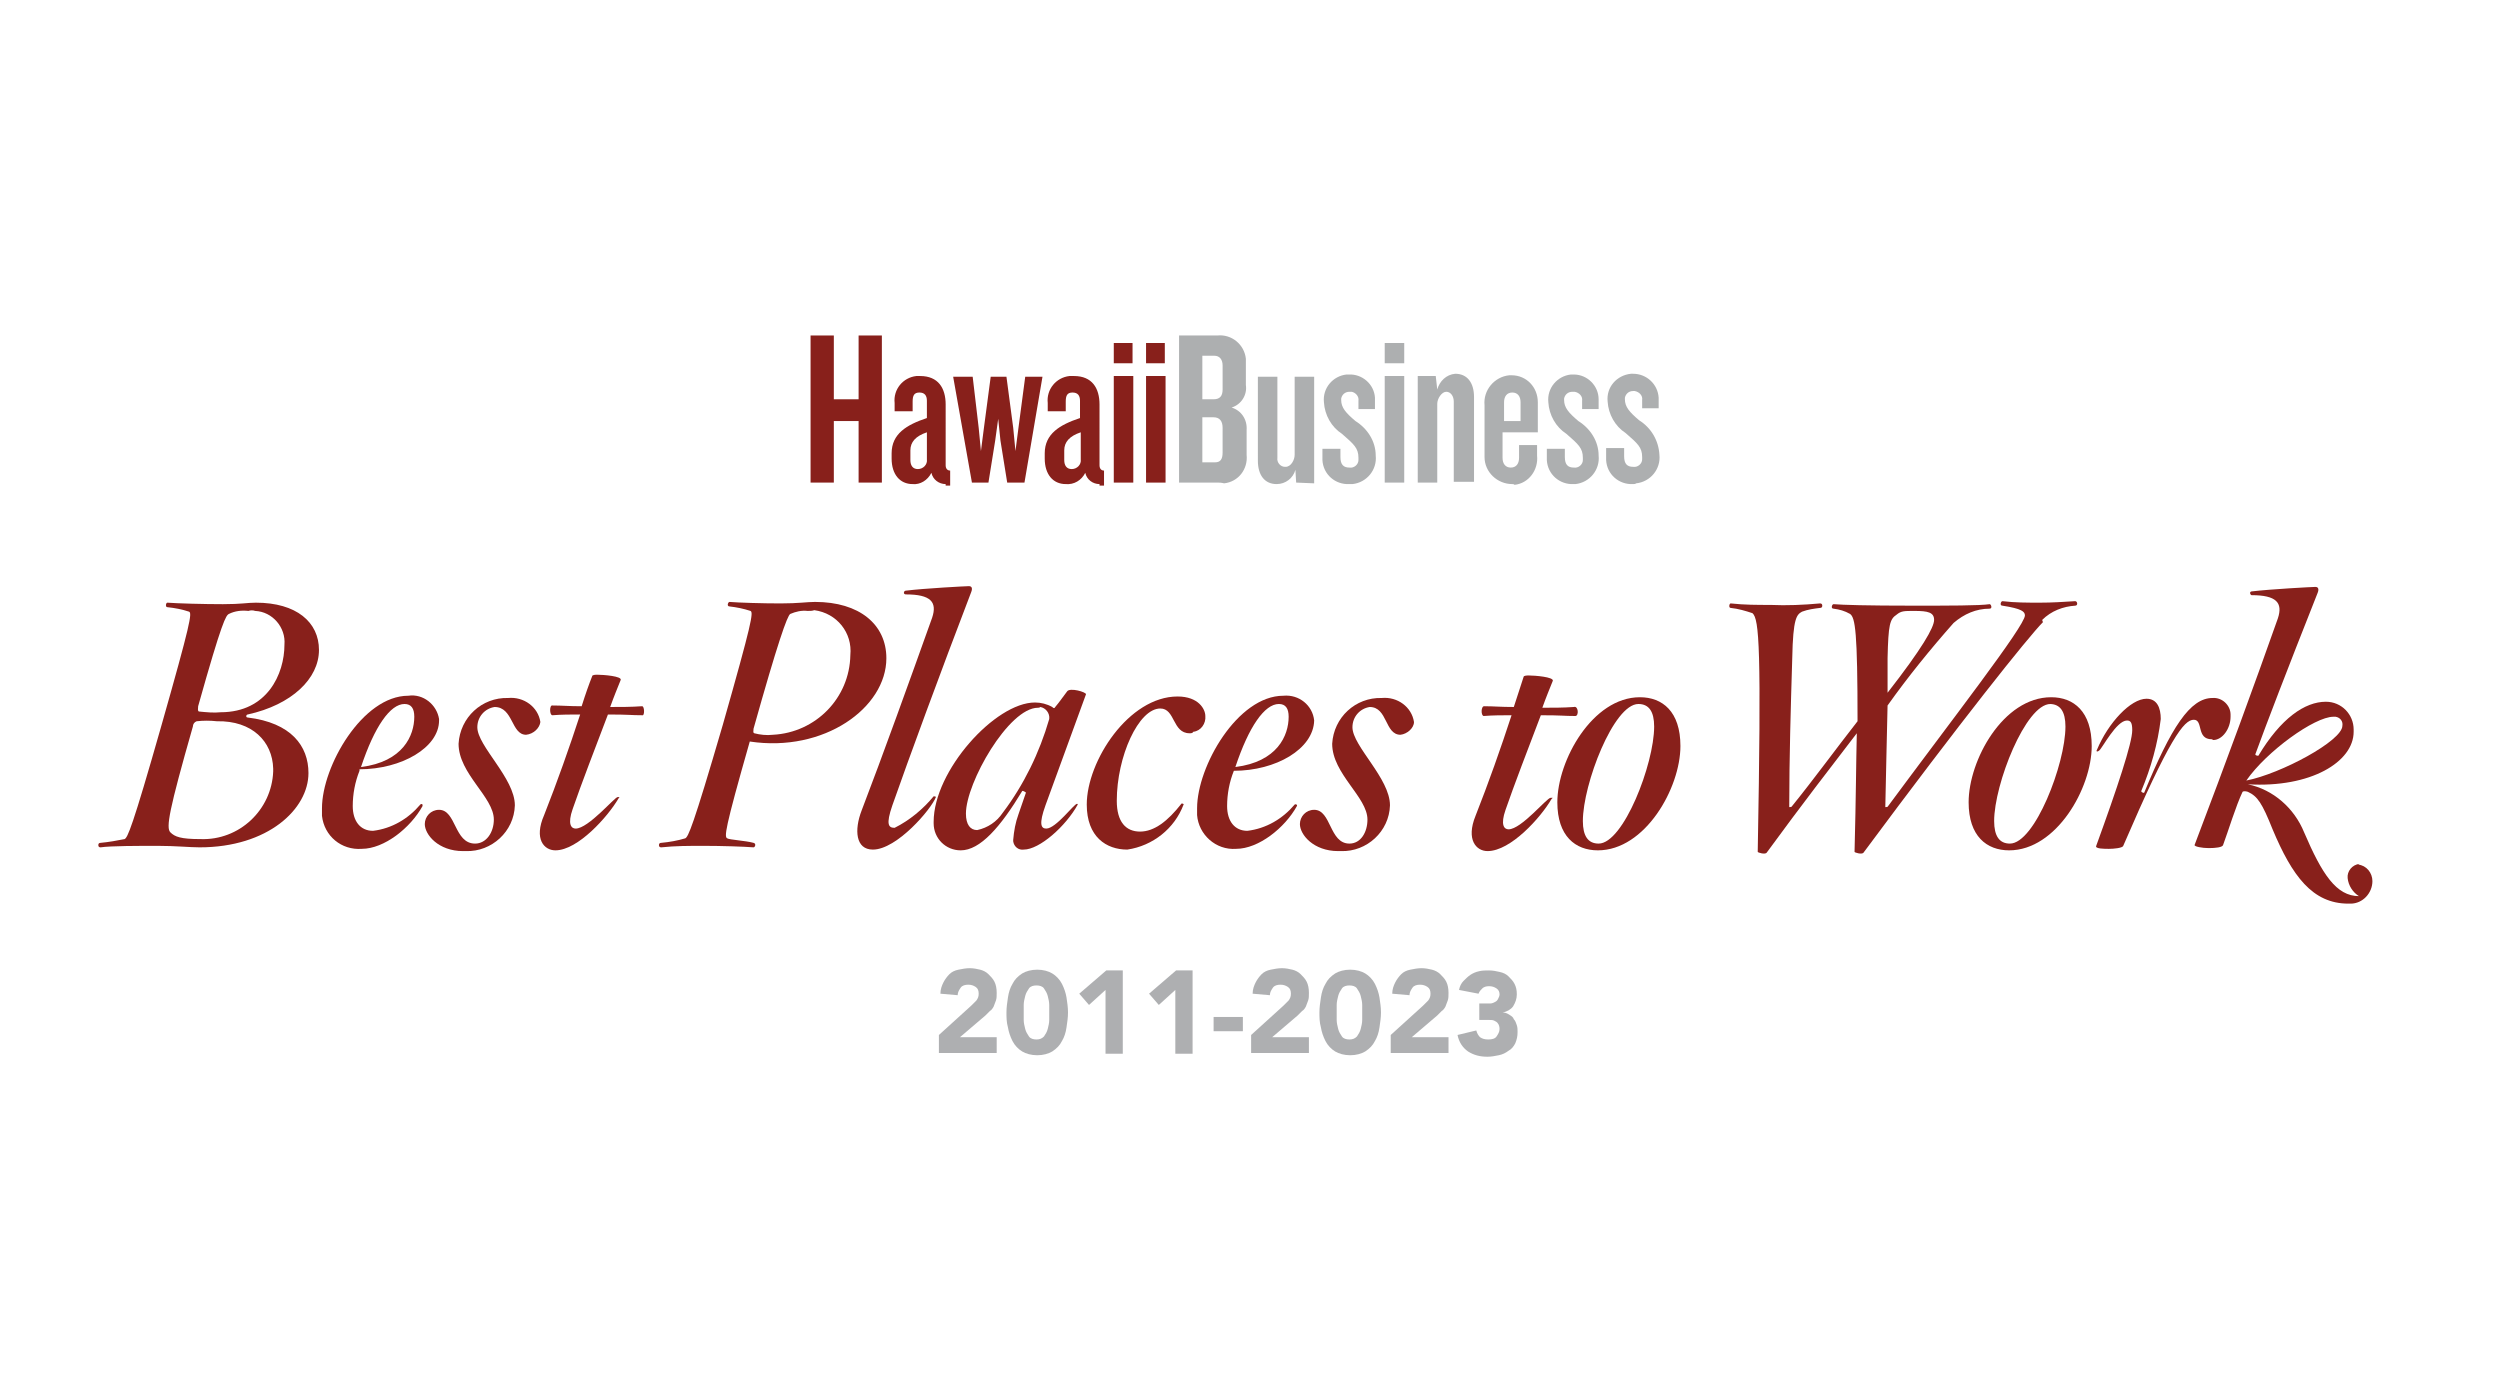 <?xml version="1.0" encoding="utf-8"?>
<!-- Generator: Adobe Illustrator 28.3.0, SVG Export Plug-In . SVG Version: 6.00 Build 0)  -->
<svg version="1.1" id="Layer_1" xmlns="http://www.w3.org/2000/svg" xmlns:xlink="http://www.w3.org/1999/xlink" x="0px" y="0px"
	 viewBox="0 0 333.1 185.5" style="enable-background:new 0 0 333.1 185.5;" xml:space="preserve">
<style type="text/css">
	.st0{fill:#88201B;}
	.st1{fill:#ADAFB0;}
	.st2{fill:#AEAFB1;}
</style>
<g>
	<path class="st0" d="M33.1,81.4c-0.9-0.1-1.8,0-2.6,0.4c-0.4,0.2-0.9,0.9-4.1,12.3c0,0.3-0.1,0.6,0.1,0.7c1,0.1,2,0.2,2.9,0.1
		c6.2,0,8.5-5.1,8.5-9c0.2-2.3-1.6-4.4-3.9-4.5l0,0C33.7,81.3,33.4,81.3,33.1,81.4 M28.9,96.1c-0.9-0.1-1.8-0.1-2.7,0
		c-0.3,0.1-0.5,0.4-0.5,0.7c-3.2,11.2-3.6,13.5-3,14.1s1.4,0.9,4,0.9c5.2,0.2,9.5-3.9,9.7-9l0,0v-0.4C36.3,98.8,33.6,96,28.9,96.1
		 M33,95.2c-0.2,0-0.3,0.4,0,0.4c5.8,0.7,8.1,3.8,8.1,7.4c0,4.8-5.4,9.9-14.5,9.9c-1.3,0-3.2-0.2-5.6-0.2s-6.3,0-7.6,0.2
		c-0.2,0-0.3-0.1-0.3-0.3c0-0.2,0.1-0.3,0.3-0.3c1.1-0.1,2.2-0.3,3.2-0.5c0.4-0.2,1-1.4,4.9-15.1s4.1-15,3.7-15.2
		c-0.9-0.3-1.9-0.5-2.9-0.6c-0.3,0-0.2-0.6,0-0.6c1.3,0.1,4.9,0.2,7.4,0.2s3.2-0.2,4.4-0.2c5.4,0,8.4,2.6,8.4,6.3
		C42.5,90.4,38.9,93.9,33,95.2"/>
	<path class="st0" d="M53.9,93.8c-1.9,0-4,3-5.8,8.4c5.6-0.7,7.1-4.2,7.1-6.7C55.2,94.4,54.8,93.8,53.9,93.8 M47.9,102.7
		c-0.6,1.5-0.9,3.1-0.9,4.7c0,2,1,3.3,2.7,3.3c2.5-0.3,4.7-1.6,6.3-3.5c0.1-0.1,0.2-0.1,0.3,0c0,0.1,0,0.1,0,0.2
		c-1.6,2.9-5.1,5.7-8.1,5.7c-2.7,0.2-5-1.7-5.3-4.4l0,0c0-0.3,0-0.7,0-1c0-5.6,5.4-15,11.5-15c2-0.3,3.8,1.2,4.1,3.1l0,0
		c0,0,0,0.1,0,0.2c0,3.6-5,6.5-10.6,6.5"/>
	<path class="st0" d="M70.1,97.9c-2,0-1.7-3.7-4.2-3.7c-1.3,0.2-2.3,1.3-2.3,2.7c0,2.5,5,6.8,5,10.4c-0.1,3.5-3.1,6.2-6.5,6.1h-0.4
		c-3.3,0-5.1-2.2-5.1-3.6c0-1,0.8-1.9,1.9-1.9c2.3,0,2,4.5,4.8,4.5c1.5,0,2.5-1.5,2.5-3.2c0-3-4.7-6.1-4.7-10.1
		c0.2-3.5,3.1-6.2,6.6-6.1c2.1-0.2,4,1.2,4.3,3.2C71.9,97,71.1,97.8,70.1,97.9"/>
	<path class="st0" d="M85.6,95.3c-1.6,0-1.7-0.1-4.6-0.1c-1.6,4.2-3.6,9.4-4.7,12.6c-0.7,2-0.2,2.6,0.4,2.6c1.7,0,5.2-4.2,5.6-4.2
		s0.2,0,0.1,0.2c-1.4,2.4-5.4,6.9-8.4,6.9c-1.5,0-2.9-1.5-1.5-4.7c1.7-4.3,3.4-9.1,4.8-13.4c-1.2,0-2.5,0-3.7,0.1
		c-0.4,0-0.4-1.4,0-1.3c1.3,0,2.2,0.1,3.9,0.1c0.5-1.6,1-3,1.4-4c0-0.2,0.5-0.2,0.7-0.2c0.8,0,3.3,0.2,3.1,0.7
		c-0.4,1-0.9,2.2-1.4,3.6c1.4,0,2.8,0,4.2-0.1C85.9,94,85.9,95.4,85.6,95.3"/>
	<path class="st0" d="M107.6,81.4c-0.8-0.1-1.6,0.1-2.3,0.4c-0.4,0.2-1.7,3.9-4.9,15.3c0,0.4-0.1,0.5,0.1,0.6
		c0.8,0.2,1.6,0.3,2.5,0.2c5.7-0.3,10.2-4.9,10.3-10.6c0.3-3-1.8-5.6-4.8-6C108.2,81.4,108,81.4,107.6,81.4 M99.9,98.8
		c-3.4,11.9-3.4,12.7-3,12.9c0.3,0.2,2.4,0.3,3.5,0.6c0.4,0.1,0.2,0.6,0,0.6c-1.2-0.1-4.2-0.2-6.7-0.2c-1.9,0-3.7,0-5.6,0.2
		c-0.2,0-0.3-0.1-0.3-0.3c0-0.2,0.1-0.3,0.3-0.3c1.1-0.1,2.2-0.3,3.2-0.6c0.4-0.2,1-1.4,5-15.1c3.9-13.7,4.1-15,3.7-15.2
		c-0.9-0.3-1.9-0.5-2.8-0.6c-0.4,0-0.2-0.6,0-0.6c1.2,0.1,4.4,0.2,6.8,0.2s3.5-0.2,4.6-0.2c5.9,0,9.5,3,9.5,7.5
		C118.1,94.3,109.8,100.3,99.9,98.8"/>
	<path class="st0" d="M118.9,107.3c-0.9,2.6-0.5,3,0.3,3c2-1,3.8-2.5,5.2-4.2c0,0,0.3,0,0.3,0.1c-0.6,1.6-5.2,7-8.4,7
		c-2.3,0-2.5-2.6-1.5-5.2c2.8-7.3,6.4-17.3,9.4-25.7c0.7-2.1-0.2-3.1-3.5-3.1c-0.4,0-0.3-0.5,0-0.5c2.4-0.3,8-0.6,8.4-0.6
		s0.5,0.3,0.3,0.8C125.3,89.6,121,101.3,118.9,107.3"/>
	<path class="st0" d="M138.3,94.3c-3.9,0-9.6,10-9.6,14.1c0,1.5,0.6,2.2,1.5,2.2c1.4-0.3,2.6-1.1,3.4-2.3c2.8-3.7,4.9-8,6.2-12.5
		c0.1-0.8-0.5-1.5-1.2-1.6C138.5,94.3,138.4,94.3,138.3,94.3 M139.3,107.3c-0.9,2.5-0.6,3.1,0.1,3.1c1.3,0,3.7-3.3,4.1-3.3
		c0.1,0,0.1,0.1,0.1,0.1l0,0l0,0c-1.6,2.9-5.1,6-7.2,6c-0.7,0.1-1.3-0.4-1.4-1.1v-0.2c0.1-1.2,0.3-2.3,0.7-3.4l1-2.9
		c0,0-0.4-0.3-0.5-0.2c-2.9,4.8-5.6,7.9-8.2,7.9c-2,0-3.6-1.6-3.6-3.6l0,0v-0.2c0-6.8,8.2-15.9,13.5-15.9c0.8,0,1.6,0.2,2.3,0.6
		c0.2,0.2,0.3,0.2,0.4,0c0.6-0.7,1.2-1.6,1.6-2.1s2.5,0.1,2.5,0.4L139.3,107.3z"/>
	<path class="st0" d="M158.5,97.7c-2.3,0-1.9-3.3-3.9-3.3c-2.9,0-5.8,6.4-5.8,12.3c0,2.8,1.2,4.1,3.1,4.1c1.9,0,3.7-1.4,5.5-3.7
		c0-0.1,0.4,0,0.3,0.1c-1.2,3.2-4.1,5.5-7.5,6c-2.8,0-5.4-1.7-5.4-6c0-5.8,5.6-14.4,12.1-14.4c2.8,0,3.7,1.7,3.7,2.6
		c0.1,1-0.6,2-1.6,2.1l0,0C158.9,97.7,158.7,97.7,158.5,97.7"/>
	<path class="st0" d="M170.4,93.8c-1.9,0-4,3-5.8,8.4c5.6-0.7,7.1-4.2,7.1-6.7C171.7,94.4,171.3,93.8,170.4,93.8 M164.4,102.7
		c-0.6,1.5-0.9,3.1-0.9,4.7c0,2,1,3.3,2.7,3.3c2.5-0.3,4.7-1.6,6.3-3.5c0.1-0.1,0.4,0,0.3,0.2c-1.6,2.9-5.1,5.7-8.1,5.7
		c-2.7,0.2-5-1.9-5.2-4.5l0,0c0-0.3,0-0.6,0-0.9c0-5.6,5.4-15,11.5-15c2.1-0.2,3.9,1.3,4.1,3.3l0,0l0,0
		C175,99.8,170,102.7,164.4,102.7"/>
	<path class="st0" d="M186.6,97.9c-2.1,0-1.7-3.7-4.1-3.7c-1.3,0.2-2.3,1.3-2.3,2.7c0,2.5,5,6.8,5,10.4c-0.1,3.5-3.1,6.2-6.5,6.1
		h-0.4c-3.3,0-5.1-2.2-5.1-3.6c0-1,0.8-1.9,1.9-1.9c2.3,0,2,4.5,4.7,4.5c1.5,0,2.4-1.5,2.4-3.2c0-3-4.7-6.1-4.7-10.1
		c0.2-3.5,3.1-6.2,6.6-6.1c2.1-0.2,4,1.2,4.3,3.2C188.4,97,187.5,97.8,186.6,97.9"/>
	<path class="st0" d="M209.9,95.4c-1.6,0-1.7-0.1-4.6-0.1c-1.6,4.2-3.6,9.4-4.7,12.6c-0.7,2-0.2,2.6,0.4,2.6c1.7,0,5.1-4.2,5.6-4.2
		s0.2,0,0.1,0.2c-1.4,2.4-5.4,6.9-8.5,6.9c-1.5,0-2.9-1.5-1.6-4.7c1.7-4.3,3.4-9.1,4.8-13.4c-1.2,0-2.5,0-3.7,0.1
		c-0.4,0-0.4-1.4,0.1-1.3c1.3,0,2.1,0.1,3.9,0.1c0.5-1.6,1-3,1.3-4c0-0.2,0.5-0.2,0.7-0.2c0.8,0,3.3,0.2,3.2,0.7
		c-0.4,1-0.9,2.2-1.4,3.6c1.4,0,2.8,0,4.2-0.1C210.3,94,210.4,95.4,209.9,95.4"/>
	<path class="st0" d="M218.3,93.8c-3.3,0-7.4,10.7-7.4,15.6c0,2,0.7,3,2.1,3c3.3,0,7.4-10.6,7.4-15.6
		C220.4,94.8,219.7,93.8,218.3,93.8 M212.9,113.3c-3,0-5.4-1.9-5.4-6.4c0-5.6,4.7-14,11-14c3,0,5.4,1.9,5.4,6.5
		C223.9,105,219.2,113.3,212.9,113.3"/>
	<path class="st0" d="M255,81.4c-1.3,0-1.7,0-2.3,0.5c-0.9,0.6-1.1,1.3-1.2,5.8c0,1.6,0,2.9,0,4.6c4.6-5.9,6.2-8.7,6.2-9.7
		s-0.8-1.2-2.6-1.2 M272.2,82.9c-1.9,1.9-11,13.3-23.9,30.7c-0.2,0.3-1.2,0-1.2-0.1c0.2-7.7,0.2-11.7,0.3-15.8
		c-3.3,4.3-7.4,9.6-12,15.9c-0.2,0.3-1.2,0-1.2-0.1c0.5-27.2,0.2-31-0.7-31.8c-0.9-0.3-1.9-0.6-2.9-0.7c-0.3,0-0.2-0.6,0-0.6
		c1.8,0.2,3.6,0.2,5.3,0.2c2.2,0.1,4.4,0,6.6-0.2c0.2,0,0.3,0.1,0.3,0.3c0,0.2-0.1,0.3-0.3,0.3c-0.8,0.1-1.6,0.2-2.4,0.5
		c-0.7,0.4-1.2,0.8-1.3,6.2c-0.2,6.5-0.4,13.4-0.4,19.8c0,0.1,0.2,0,0.3,0c3-3.7,5.9-7.7,8.8-11.4c0-11.9-0.3-13.8-1-14.3
		c-0.7-0.4-1.4-0.6-2.2-0.7c-0.4,0-0.2-0.6,0-0.6c1.2,0.1,4.5,0.2,10.6,0.2c4.7,0,8.9,0,10.2-0.2c0.2,0,0.4,0.6,0,0.6
		c-1.8,0-3.4,0.7-4.8,1.9c-3.1,3.5-6.1,7.2-8.8,11c-0.1,4.8-0.2,8.2-0.3,13.5c0,0.1,0.2,0,0.3,0C260,96,269.8,83.4,269.8,82
		c0-0.5-0.4-0.9-3-1.3c-0.4,0-0.2-0.6,0-0.6c1.7,0.2,3.3,0.2,5,0.2c1.6,0,3.1-0.1,4.7-0.2c0.3,0,0.4,0.6,0,0.6
		c-1.6,0.1-3.2,0.7-4.4,1.9"/>
	<path class="st0" d="M273.2,93.8c-3.3,0-7.5,10.7-7.5,15.6c0,2,0.7,3,2.1,3c3.3,0,7.4-10.6,7.4-15.6c0-2-0.7-3-2.1-3 M267.7,113.3
		c-3,0-5.4-1.9-5.4-6.4c0-5.6,4.6-14,11-14c3,0,5.4,1.9,5.4,6.5C278.7,105,274,113.3,267.7,113.3"/>
	<path class="st0" d="M294.7,98.5c-2.1,0-1.1-2.6-2.4-2.6s-3.2,2.4-9.4,16.8c-0.1,0.3-1.3,0.4-1.9,0.4s-1.9,0-1.7-0.4
		c2.8-7.7,4.8-13.7,4.8-15.4c0-1-0.2-1.3-0.7-1.3c-1.4,0-3.3,3.7-3.7,4s-0.4,0-0.3-0.1c1.5-3.6,4.5-6.8,6.6-6.8
		c1.4,0,1.9,1.2,1.9,2.7c-0.4,3.3-1.3,6.5-2.6,9.6c0,0.2,0.4,0.3,0.4,0.2c3.6-8.7,6.1-12.6,9.1-12.6c1.3-0.1,2.4,1,2.4,2.2l0,0
		c0,0.1,0,0.2,0,0.3c0,1.6-1.1,3.1-2.3,3.1"/>
	<path class="st0" d="M310.9,95.5c-2.5,0-8.9,4.6-11.6,8.5c4.6-0.9,12.8-5.3,12.8-7.3c0.1-0.6-0.3-1.1-0.9-1.2l0,0
		C311.1,95.5,311,95.5,310.9,95.5 M314.2,115.2c1.1,0.1,1.9,1.1,1.9,2.2c0,1.6-1.3,3-2.9,3l0,0h-0.3c-4.8,0-7.5-3.7-10.1-9.9
		c-1.4-3.5-2-4.4-3.3-5c-0.3-0.1-0.6-0.1-0.7,0c-0.9,1.9-1.9,5.2-2.6,7.1c-0.1,0.3-1,0.4-1.9,0.4s-1.9-0.2-1.9-0.4
		c4.3-11.3,8.1-21.7,11.1-30.2c0.7-2.1-0.2-3.1-3.5-3.1c-0.1,0-0.2-0.2-0.2-0.3c0-0.1,0.1-0.2,0.2-0.2c2.5-0.3,8.1-0.6,8.5-0.6
		s0.5,0.3,0.3,0.8c-4.2,10.6-6.8,17.4-8.3,21.5c0,0.2,0.4,0.2,0.4,0.2c3-5,6.2-7.2,9-7.2c2.1,0,3.7,1.7,3.7,3.7c0,0.1,0,0.2,0,0.3
		c0,4-5.7,7.5-14.1,7c3.4,0.7,6.2,3.2,7.5,6.4c2.4,5.6,4.3,8.5,7.3,8.5c-0.8-0.5-1.4-1.4-1.5-2.4c-0.1-0.9,0.6-1.8,1.6-1.9l0,0l0,0"
		/>
</g>
<g>
	<polygon class="st0" points="114.4,64.3 114.4,56.1 111.1,56.1 111.1,64.3 108,64.3 108,44.7 111.1,44.7 111.1,53.2 114.4,53.2 
		114.4,44.7 117.5,44.7 117.5,64.3 	"/>
	<path class="st0" d="M123.5,57.6c-1.5,0.5-2.2,1.3-2.2,2.4v1.3c0,0.7,0.3,1.2,1,1.2s1.3-0.6,1.2-1.3c0,0,0,0,0-0.1V57.6z M126,64.5
		c-0.9,0-1.7-0.6-1.9-1.5c-0.5,1-1.5,1.6-2.5,1.5c-1.7,0-2.8-1.3-2.8-3.4v-0.7c0-2.6,2-3.8,4.7-4.7v-2.3c0-0.7-0.3-1.1-1-1.1
		s-0.9,0.4-0.9,1.2v1.3h-2.4v-1.1c-0.2-1.8,1.1-3.4,2.9-3.6c0.2,0,0.3,0,0.5,0c2.4,0,3.4,1.6,3.4,3.8V62c0,0.4,0.2,0.7,0.6,0.7v2
		H126V64.5z"/>
	<polygon class="st0" points="136.5,64.3 134.2,64.3 133.3,58.7 133,55.8 132.6,58.7 131.7,64.3 129.5,64.3 127,50.2 129.6,50.2 
		130.4,57 130.7,60.1 131.1,57 132,50.2 134.1,50.2 135,57 135.3,60.1 135.7,57 136.6,50.2 138.9,50.2 	"/>
	<path class="st0" d="M144,57.6c-1.5,0.5-2.2,1.3-2.2,2.4v1.3c0,0.7,0.3,1.2,1,1.2s1.3-0.6,1.2-1.3c0,0,0,0,0-0.1V57.6z M146.5,64.5
		c-0.9,0-1.7-0.6-1.9-1.5c-0.5,1-1.5,1.6-2.6,1.5c-1.7,0-2.8-1.3-2.8-3.4v-0.7c0-2.6,2-3.8,4.7-4.7v-2.3c0-0.7-0.3-1.1-1-1.1
		s-0.9,0.4-0.9,1.2v1.3h-2.4v-1.1c-0.2-1.8,1.1-3.4,2.9-3.6c0.2,0,0.4,0,0.6,0c2.4,0,3.4,1.6,3.4,3.8V62c0,0.4,0.2,0.7,0.6,0.7v2
		h-0.6V64.5z"/>
	<path class="st0" d="M148.4,48.4v-2.7h2.5v2.7H148.4z M148.4,64.3V50.1h2.6v14.2C151,64.3,148.4,64.3,148.4,64.3z"/>
	<path class="st0" d="M152.7,48.4v-2.7h2.5v2.7H152.7z M152.7,64.3V50.1h2.6v14.2C155.3,64.3,152.7,64.3,152.7,64.3z"/>
	<path class="st1" d="M162.9,57c0-0.9-0.4-1.4-1.2-1.4h-1.5v6h1.7c0.7,0,1-0.4,1-1.3V57z M162.9,48.7c0-0.8-0.4-1.3-1.1-1.3h-1.6
		v5.8h1.5c0.8,0,1.2-0.4,1.2-1.3L162.9,48.7L162.9,48.7z M162.2,64.3h-5.1V44.7h5.1c1.9-0.2,3.6,1.2,3.8,3.1c0,0.2,0,0.5,0,0.7v2.8
		c0.2,1.3-0.6,2.6-1.9,3c1.3,0.4,2.1,1.6,2,3v3.3c0.2,1.9-1.1,3.6-3,3.8C162.7,64.3,162.5,64.3,162.2,64.3L162.2,64.3z"/>
	<path class="st1" d="M172.7,64.3l-0.1-1.7c-0.3,1.1-1.3,1.9-2.5,1.9c-1.6,0-2.5-1.2-2.5-3.1V50.2h2.6V61c-0.1,0.6,0.4,1.2,1,1.2
		c0,0,0,0,0.1,0c0.7,0,1.2-0.9,1.2-1.6V50.2h2.6v14.2L172.7,64.3z"/>
	<path class="st1" d="M179.8,64.5c-1.9,0.1-3.5-1.3-3.6-3.2c0-0.2,0-0.4,0-0.6v-0.9h2.4v1.1c0,1,0.4,1.4,1.2,1.4
		c0.6,0.1,1.2-0.4,1.2-1c0-0.1,0-0.2,0-0.3c0-1.3-0.6-1.8-2.2-3.2c-1.4-0.9-2.3-2.5-2.4-4.2c-0.2-1.9,1.2-3.5,3-3.7
		c0.1,0,0.2,0,0.3,0c1.8-0.1,3.4,1.3,3.5,3.1c0,0.2,0,0.4,0,0.6v0.9H181v-1.1c0.1-0.6-0.4-1.1-0.9-1.2c-0.1,0-0.2,0-0.3,0
		c-0.6,0-1,0.4-1.1,0.9c0,0.1,0,0.1,0,0.2c0,1,0.6,1.7,1.9,2.8c1.6,1,2.7,2.7,2.7,4.6c0.2,1.9-1.2,3.6-3.1,3.8
		C180.1,64.5,179.9,64.5,179.8,64.5z"/>
	<path class="st1" d="M184.5,48.4v-2.7h2.6v2.7H184.5z M184.5,64.3V50.1h2.6v14.2C187.1,64.3,184.5,64.3,184.5,64.3z"/>
	<path class="st1" d="M193.7,64.3V53.5c0-0.7-0.4-1.3-1-1.3s-1.2,0.9-1.2,1.6v10.5h-2.6V50.1h2.4l0.2,1.8c0.3-1.1,1.2-2,2.4-2.1
		c1.6,0,2.5,1.2,2.5,3.1v11.3h-2.7V64.3z"/>
	<path class="st1" d="M202.6,53.6c0-0.8-0.4-1.3-1.1-1.3s-1.1,0.5-1.1,1.3v2.5h2.2L202.6,53.6L202.6,53.6z M201.5,64.5
		c-2,0-3.7-1.6-3.7-3.6c0-0.1,0-0.2,0-0.4V54c-0.2-2,1.3-3.8,3.3-4c0.1,0,0.2,0,0.3,0c2,0,3.5,1.6,3.5,3.6c0,0.1,0,0.3,0,0.4v3.6
		h-4.7V61c0,0.8,0.4,1.3,1.1,1.3c0.7,0,1.1-0.5,1.1-1.3v-1.7h2.4v1.4c0.2,1.9-1.1,3.7-3,3.9C201.7,64.5,201.6,64.5,201.5,64.5z"/>
	<path class="st1" d="M209.7,64.5c-1.9,0.1-3.5-1.3-3.6-3.2c0-0.2,0-0.4,0-0.6v-0.9h2.4v1.1c0,1,0.4,1.4,1.2,1.4
		c0.6,0.1,1.2-0.4,1.2-1c0-0.1,0-0.2,0-0.3c0-1.3-0.6-1.8-2.2-3.2c-1.4-0.9-2.3-2.5-2.4-4.2c-0.2-1.9,1.2-3.5,3-3.7
		c0.1,0,0.3,0,0.4,0c1.8,0,3.3,1.5,3.3,3.3c0,0.1,0,0.3,0,0.4v0.9h-2.2v-1.1c0.1-0.6-0.4-1.1-1-1.2c-0.1,0-0.2,0-0.3,0
		c-0.6,0-1,0.4-1.1,0.9c0,0.1,0,0.1,0,0.2c0,1,0.6,1.7,1.9,2.8c1.6,1,2.7,2.7,2.7,4.6c0.2,1.9-1.2,3.6-3.1,3.8
		C210,64.5,209.8,64.5,209.7,64.5z"/>
	<path class="st1" d="M217.6,64.5c-1.9,0.1-3.5-1.3-3.6-3.2c0-0.2,0-0.5,0-0.7v-0.9h2.4v1.1c0,1,0.4,1.4,1.2,1.4
		c0.6,0.1,1.2-0.4,1.2-1c0-0.1,0-0.2,0-0.3c0-1.3-0.6-1.8-2.2-3.2c-1.4-0.9-2.3-2.5-2.4-4.2c-0.2-1.9,1.2-3.5,3.1-3.7
		c0.1,0,0.2,0,0.3,0c1.8,0,3.3,1.4,3.4,3.2c0,0.2,0,0.3,0,0.5v0.9h-2.2v-1.1c0.1-0.6-0.4-1.1-1-1.2c-0.1,0-0.1,0-0.2,0
		c-0.6,0-1,0.4-1.1,0.9c0,0.1,0,0.1,0,0.2c0,1,0.6,1.7,1.9,2.8c1.6,1,2.6,2.7,2.7,4.6c0.2,1.9-1.2,3.6-3.1,3.8
		C217.9,64.5,217.7,64.5,217.6,64.5z"/>
</g>
<g id="Layer_2_00000181786693013600642340000004346268508938394771_">
</g>
<g>
	<path class="st2" d="M125.1,137.9l4.3-3.9c0.2-0.2,0.4-0.4,0.7-0.7c0.2-0.3,0.3-0.5,0.3-0.9c0-0.4-0.1-0.7-0.4-0.9
		c-0.3-0.2-0.6-0.3-1-0.3c-0.4,0-0.8,0.1-1,0.4s-0.4,0.6-0.4,1l-2.3-0.2c0-0.6,0.2-1.1,0.4-1.5c0.2-0.4,0.5-0.8,0.8-1.1
		c0.3-0.3,0.7-0.5,1.2-0.6c0.5-0.1,1-0.2,1.5-0.2c0.5,0,1,0.1,1.4,0.2c0.4,0.1,0.8,0.3,1.1,0.6c0.3,0.3,0.6,0.6,0.8,1
		c0.2,0.4,0.3,0.9,0.3,1.5c0,0.4,0,0.7-0.1,1c-0.1,0.3-0.2,0.5-0.3,0.8c-0.1,0.2-0.3,0.5-0.5,0.6c-0.2,0.2-0.4,0.4-0.6,0.6l-3.4,2.9
		h4.9v2.1h-7.7V137.9z"/>
	<path class="st2" d="M134.1,134.9c0-0.7,0.1-1.3,0.2-2c0.1-0.7,0.3-1.3,0.6-1.8c0.3-0.6,0.7-1,1.3-1.4c0.5-0.3,1.2-0.5,2-0.5
		c0.8,0,1.5,0.2,2,0.5c0.5,0.3,1,0.8,1.3,1.4c0.3,0.6,0.5,1.2,0.6,1.8c0.1,0.7,0.2,1.3,0.2,2s-0.1,1.3-0.2,2
		c-0.1,0.7-0.3,1.3-0.6,1.8c-0.3,0.6-0.7,1-1.3,1.4c-0.5,0.3-1.2,0.5-2,0.5c-0.8,0-1.5-0.2-2-0.5c-0.5-0.3-1-0.8-1.3-1.4
		c-0.3-0.6-0.5-1.2-0.6-1.8C134.1,136.2,134.1,135.5,134.1,134.9z M136.4,134.9c0,0.3,0,0.6,0,1c0,0.4,0.1,0.8,0.2,1.2
		c0.1,0.4,0.3,0.7,0.5,1c0.2,0.3,0.6,0.4,1,0.4c0.4,0,0.7-0.1,1-0.4c0.2-0.3,0.4-0.6,0.5-1c0.1-0.4,0.2-0.8,0.2-1.2c0-0.4,0-0.8,0-1
		c0-0.3,0-0.6,0-1c0-0.4-0.1-0.8-0.2-1.2c-0.1-0.4-0.3-0.7-0.5-1c-0.2-0.3-0.6-0.4-1-0.4c-0.4,0-0.8,0.1-1,0.4
		c-0.2,0.3-0.4,0.6-0.5,1c-0.1,0.4-0.2,0.8-0.2,1.2C136.4,134.2,136.4,134.6,136.4,134.9z"/>
	<path class="st2" d="M147.3,131.9l-2.2,2l-1.3-1.5l3.6-3.1h2.2v11.1h-2.3V131.9z"/>
	<path class="st2" d="M156.6,131.9l-2.2,2l-1.3-1.5l3.6-3.1h2.2v11.1h-2.3V131.9z"/>
	<path class="st2" d="M165.6,137.4h-3.9v-1.9h3.9V137.4z"/>
	<path class="st2" d="M166.7,137.9l4.3-3.9c0.2-0.2,0.4-0.4,0.7-0.7c0.2-0.3,0.3-0.5,0.3-0.9c0-0.4-0.1-0.7-0.4-0.9
		c-0.3-0.2-0.6-0.3-1-0.3c-0.4,0-0.8,0.1-1,0.4c-0.2,0.3-0.4,0.6-0.4,1l-2.3-0.2c0-0.6,0.2-1.1,0.4-1.5c0.2-0.4,0.5-0.8,0.8-1.1
		c0.3-0.3,0.7-0.5,1.2-0.6c0.5-0.1,1-0.2,1.5-0.2c0.5,0,1,0.1,1.4,0.2c0.4,0.1,0.8,0.3,1.1,0.6c0.3,0.3,0.6,0.6,0.8,1
		c0.2,0.4,0.3,0.9,0.3,1.5c0,0.4,0,0.7-0.1,1c-0.1,0.3-0.2,0.5-0.3,0.8c-0.1,0.2-0.3,0.5-0.5,0.6c-0.2,0.2-0.4,0.4-0.6,0.6l-3.4,2.9
		h4.9v2.1h-7.7V137.9z"/>
	<path class="st2" d="M175.8,134.9c0-0.7,0.1-1.3,0.2-2c0.1-0.7,0.3-1.3,0.6-1.8c0.3-0.6,0.7-1,1.3-1.4c0.5-0.3,1.2-0.5,2-0.5
		c0.8,0,1.5,0.2,2,0.5c0.5,0.3,1,0.8,1.3,1.4c0.3,0.6,0.5,1.2,0.6,1.8c0.1,0.7,0.2,1.3,0.2,2s-0.1,1.3-0.2,2
		c-0.1,0.7-0.3,1.3-0.6,1.8c-0.3,0.6-0.7,1-1.3,1.4c-0.5,0.3-1.2,0.5-2,0.5c-0.8,0-1.5-0.2-2-0.5c-0.5-0.3-1-0.8-1.3-1.4
		c-0.3-0.6-0.5-1.2-0.6-1.8C175.8,136.2,175.8,135.5,175.8,134.9z M178.1,134.9c0,0.3,0,0.6,0,1s0.1,0.8,0.2,1.2
		c0.1,0.4,0.3,0.7,0.5,1c0.2,0.3,0.6,0.4,1,0.4c0.4,0,0.7-0.1,1-0.4c0.2-0.3,0.4-0.6,0.5-1c0.1-0.4,0.2-0.8,0.2-1.2c0-0.4,0-0.8,0-1
		c0-0.3,0-0.6,0-1c0-0.4-0.1-0.8-0.2-1.2c-0.1-0.4-0.3-0.7-0.5-1c-0.2-0.3-0.6-0.4-1-0.4c-0.4,0-0.8,0.1-1,0.4
		c-0.2,0.3-0.4,0.6-0.5,1c-0.1,0.4-0.2,0.8-0.2,1.2S178.1,134.6,178.1,134.9z"/>
	<path class="st2" d="M185.3,137.9l4.3-3.9c0.2-0.2,0.4-0.4,0.7-0.7c0.2-0.3,0.3-0.5,0.3-0.9c0-0.4-0.1-0.7-0.4-0.9s-0.6-0.3-1-0.3
		c-0.4,0-0.8,0.1-1,0.4s-0.4,0.6-0.4,1l-2.3-0.2c0-0.6,0.2-1.1,0.4-1.5c0.2-0.4,0.5-0.8,0.8-1.1c0.3-0.3,0.7-0.5,1.2-0.6
		c0.5-0.1,1-0.2,1.5-0.2c0.5,0,1,0.1,1.4,0.2c0.4,0.1,0.8,0.3,1.1,0.6c0.3,0.3,0.6,0.6,0.8,1c0.2,0.4,0.3,0.9,0.3,1.5
		c0,0.4,0,0.7-0.1,1c-0.1,0.3-0.2,0.5-0.3,0.8c-0.1,0.2-0.3,0.5-0.5,0.6c-0.2,0.2-0.4,0.4-0.6,0.6l-3.4,2.9h4.9v2.1h-7.7V137.9z"/>
	<path class="st2" d="M197.2,133.7h0.8c0.2,0,0.4,0,0.6,0c0.2,0,0.4-0.1,0.6-0.2c0.2-0.1,0.3-0.2,0.4-0.4c0.1-0.2,0.2-0.4,0.2-0.6
		c0-0.3-0.1-0.6-0.4-0.8c-0.3-0.2-0.6-0.3-1-0.3c-0.4,0-0.7,0.1-0.9,0.3c-0.2,0.2-0.4,0.4-0.5,0.7l-2.6-0.5c0.1-0.5,0.3-0.9,0.6-1.2
		c0.3-0.3,0.6-0.6,0.9-0.8c0.3-0.2,0.7-0.4,1.2-0.5c0.4-0.1,0.9-0.1,1.3-0.1c0.5,0,1,0.1,1.4,0.2c0.5,0.1,0.9,0.3,1.2,0.6
		c0.3,0.3,0.6,0.6,0.8,1c0.2,0.4,0.3,0.8,0.3,1.4c0,0.6-0.2,1.1-0.5,1.6c-0.3,0.4-0.8,0.7-1.4,0.8v0c0.3,0,0.6,0.1,0.9,0.3
		c0.3,0.2,0.5,0.3,0.6,0.6c0.2,0.2,0.3,0.5,0.4,0.8c0.1,0.3,0.1,0.6,0.1,0.9c0,0.6-0.1,1-0.3,1.5c-0.2,0.4-0.5,0.8-0.9,1
		c-0.4,0.3-0.8,0.5-1.3,0.6c-0.5,0.1-1,0.2-1.5,0.2c-1,0-1.8-0.2-2.6-0.7c-0.7-0.5-1.2-1.2-1.4-2.2l2.5-0.6c0.1,0.4,0.3,0.7,0.5,0.9
		c0.3,0.2,0.6,0.3,1.1,0.3c0.5,0,0.9-0.1,1.1-0.4s0.4-0.6,0.4-1c0-0.3-0.1-0.6-0.2-0.7c-0.1-0.2-0.3-0.3-0.5-0.4
		c-0.2-0.1-0.4-0.1-0.7-0.1s-0.5,0-0.8,0h-0.5V133.7z"/>
</g>
</svg>
